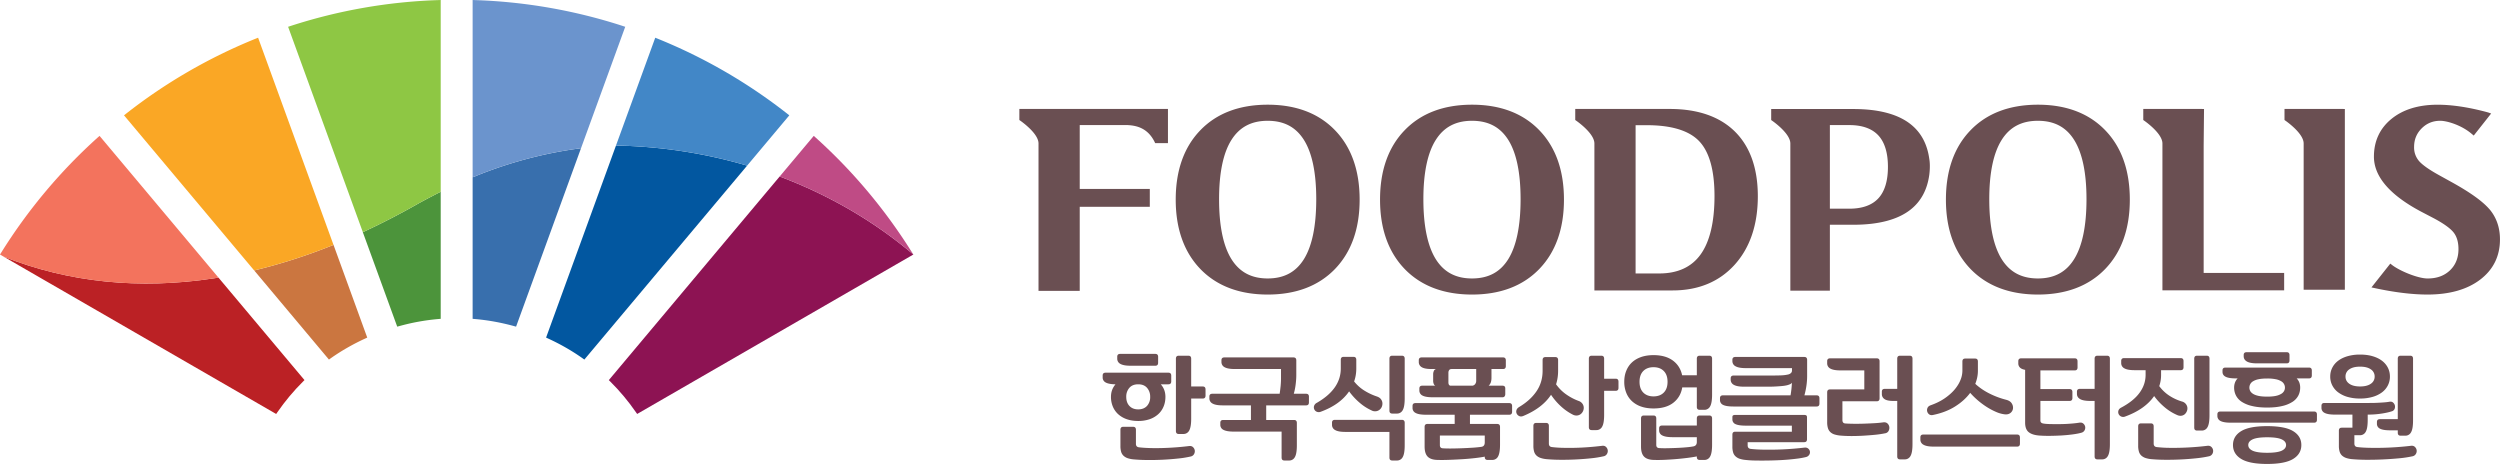 <svg xmlns="http://www.w3.org/2000/svg" width="143.559pt" height="26.641pt" viewBox="0 0 143.559 26.641"><path fill="#cb7640" d="m19.152 14.062-.135.054a32.325 32.325 0 0 1-4.333 1.393l-.088.02 4.293 5.119.11-.08c.614-.43 1.273-.807 1.965-1.125l.124-.057z"/><path fill="#faa725" d="m14.595 15.53.09-.022a32.318 32.318 0 0 0 4.332-1.392l.134-.054-4.33-11.897-.144.058a30.735 30.735 0 0 0-7.436 4.305l-.12.094z"/><path fill="#386fad" d="m27.343 10.1-.203.08v8.128l.136.012c.74.064 1.49.2 2.229.402l.13.035 3.729-10.246-.088.012a24.431 24.431 0 0 0-5.933 1.576"/><path fill="#6b94cd" d="m27.14 10.18.203-.08a24.386 24.386 0 0 1 5.933-1.577l.088-.012 2.539-6.973-.146-.048A30.749 30.749 0 0 0 27.293.006L27.14 0v.154z"/><path fill="#4c943b" d="M23.882 11.768c-.95.537-1.927 1.04-2.899 1.495l-.148.07 1.975 5.424.133-.035a12.356 12.356 0 0 1 2.228-.402l.136-.012v-7.294l-.082.041c-.476.24-.914.471-1.343.713"/><path fill="#8ec744" d="m25.307 0-.154.006a30.702 30.702 0 0 0-8.465 1.485l-.144.047 4.292 11.794.147-.069a42.309 42.309 0 0 0 2.899-1.495c.428-.242.867-.474 1.343-.713l.082-.041z"/><path fill="#bb2125" d="m12.546 15.942-.26.04c-4.285.654-8.343.237-12.063-1.239l-.009-.003 15.645 9.032.076-.11c.434-.627.923-1.212 1.453-1.739l.097-.097z"/><path fill="#f3735d" d="m5.717 7.803-.116.102a30.868 30.868 0 0 0-5.519 6.581l-.082.13.214.124.01.003c3.719 1.477 7.778 1.894 12.062 1.24l.26-.04h.001z"/><path fill="#0257a0" d="m31.358 19.385.125.058c.69.317 1.352.695 1.963 1.126l.11.078 9.347-11.136a28.583 28.583 0 0 0-7.531-1.153z"/><path fill="#8d1353" d="m34.961 21.827.096.096c.533.53 1.021 1.114 1.453 1.738l.078.11 15.86-9.156c-2.209-1.878-4.807-3.403-7.677-4.48z"/><path fill="#4287c7" d="M45.205 6.528a30.774 30.774 0 0 0-7.437-4.305l-.141-.057-2.255 6.192c2.627.051 5.157.453 7.53 1.154l2.423-2.889z"/><path fill="#bf4b85" d="M52.298 14.381a30.867 30.867 0 0 0-5.455-6.476l-.114-.102-1.958 2.333c2.871 1.075 5.467 2.601 7.676 4.479l.002-.001z"/><path fill="#6a4f52" d="M64.713 7.181c.497.022 1.211.133 1.621 1.038h.734V6.257h-8.533v.635s1.1.735 1.1 1.345v8.467h2.367v-4.828h4.024V10.85h-4.024V7.181zM72.798 6.012c-1.626 0-2.928.492-3.868 1.465-.94.97-1.416 2.31-1.416 3.986 0 1.671.477 3.012 1.416 3.985.94.972 2.242 1.466 3.868 1.466 1.62 0 2.92-.494 3.86-1.466.939-.973 1.417-2.313 1.417-3.985 0-1.676-.478-3.019-1.416-3.986-.94-.973-2.24-1.465-3.861-1.465m-2.084 2.023c.468-.739 1.148-1.099 2.08-1.099.937 0 1.618.36 2.083 1.1.47.745.707 1.89.707 3.402 0 1.53-.237 2.686-.707 3.442-.465.747-1.146 1.11-2.082 1.11-.933 0-1.613-.363-2.081-1.11-.472-.756-.71-1.912-.71-3.442 0-1.513.238-2.657.71-3.403M84.53 6.012c-1.626 0-2.927.492-3.867 1.465-.938.967-1.416 2.31-1.416 3.986 0 1.673.478 3.012 1.416 3.985.94.972 2.243 1.466 3.867 1.466 1.622 0 2.92-.494 3.86-1.466.94-.973 1.418-2.314 1.418-3.985 0-1.676-.477-3.017-1.417-3.986-.94-.973-2.24-1.465-3.861-1.465m-2.082 2.023c.467-.739 1.148-1.099 2.079-1.099.938 0 1.62.36 2.085 1.1.468.745.706 1.89.706 3.402 0 1.528-.238 2.686-.707 3.442-.464.747-1.145 1.11-2.084 1.11-.932 0-1.613-.363-2.08-1.11-.47-.756-.711-1.912-.711-3.442 0-1.513.24-2.658.712-3.403M117.026 6.012c-1.626 0-2.928.492-3.868 1.465-.94.97-1.416 2.31-1.416 3.986 0 1.671.477 3.012 1.416 3.985.94.972 2.242 1.466 3.868 1.466 1.62 0 2.92-.494 3.86-1.466.94-.973 1.416-2.314 1.416-3.985 0-1.676-.476-3.017-1.415-3.986-.94-.973-2.241-1.465-3.861-1.465m-2.083 2.023c.466-.739 1.147-1.099 2.08-1.099.937 0 1.619.36 2.082 1.1.47.746.709 1.892.709 3.402 0 1.528-.238 2.684-.71 3.442-.462.747-1.143 1.11-2.081 1.11-.933 0-1.614-.363-2.08-1.11-.472-.758-.712-1.916-.712-3.442 0-1.51.24-2.655.712-3.403M126.542 15.671V8.358l.021-2.1-.122-.001h-3.367v.635s1.1.735 1.1 1.346v8.432h6.99v-.999zM134.53 6.257h-3.346v.635s1.1.735 1.1 1.345v8.401h2.366V6.258ZM99.63 7.56c-.873-.864-2.133-1.303-3.744-1.303h-5.43v.635s1.1.735 1.1 1.346v8.44h4.487c1.482 0 2.683-.497 3.568-1.477.881-.977 1.33-2.3 1.33-3.933 0-1.594-.44-2.842-1.31-3.707m-1.977 7.052c-.52.725-1.319 1.09-2.372 1.09h-1.36V7.189h.647c1.413 0 2.424.309 3.004.918.584.613.88 1.672.88 3.15 0 1.49-.269 2.62-.799 3.357M142.958 12.018h-.002c-.397-.462-1.111-.972-2.18-1.563l-.716-.396c-.567-.313-.955-.586-1.152-.813a1.192 1.192 0 0 1-.282-.806c0-.427.144-.778.439-1.072.293-.29.642-.432 1.064-.432.379 0 1.219.243 1.819.762l.103.087 1-1.267-.174-.061c-1.081-.295-2.056-.444-2.901-.444-1.094 0-1.983.273-2.646.812-.67.545-1.01 1.275-1.01 2.172 0 1.142.914 2.206 2.718 3.16l.708.37c.569.302.954.579 1.147.819.188.237.282.558.282.956 0 .504-.165.915-.49 1.224-.33.312-.75.465-1.287.465-.55 0-1.6-.434-2.037-.775l-.101-.078-1.082 1.366.187.04c1.135.245 2.156.37 3.033.37 1.255 0 2.27-.285 3.02-.854.757-.575 1.14-1.352 1.14-2.313 0-.676-.201-1.257-.6-1.73M110.788 9.134c-.115-.856-.473-1.529-1.076-2.003-.732-.579-1.836-.87-3.284-.87H101.708v.633s1.1.735 1.1 1.346v8.45h2.27v-3.784h1.35c1.448 0 2.552-.293 3.284-.87.603-.476.96-1.149 1.076-2.005.07-.573 0-.897 0-.897m-2.926 2.255c-.365.394-.924.594-1.664.594h-1.12v-4.8h1.12c.74 0 1.299.2 1.664.593.365.395.55 1.002.55 1.806s-.185 1.413-.55 1.807M66.923 22.788c0 .205-.036.392-.108.562-.072.17-.175.317-.311.439a1.42 1.42 0 0 1-.493.285 1.99 1.99 0 0 1-.651.1c-.24 0-.457-.033-.651-.1a1.435 1.435 0 0 1-.494-.285 1.234 1.234 0 0 1-.311-.44 1.426 1.426 0 0 1-.108-.561c0-.28.087-.52.262-.72h-.046c-.244-.008-.421-.045-.53-.111a.315.315 0 0 1-.163-.288v-.104c0-.11.056-.164.17-.164h3.604c.109 0 .164.057.164.17v.327c0 .114-.055.17-.164.17h-.438a.99.99 0 0 1 .203.334c.043.122.065.25.065.386m-.42-1.956c0 .113-.053.17-.162.17h-1.413c-.271 0-.467-.035-.59-.105a.329.329 0 0 1-.182-.301v-.111c0-.11.057-.163.17-.163h2.015c.109 0 .163.057.163.17zm1.866 5.383a5.79 5.79 0 0 1-.69.112 14.86 14.86 0 0 1-1.786.088 9.196 9.196 0 0 1-.801-.036 1.526 1.526 0 0 1-.338-.068.664.664 0 0 1-.235-.138.516.516 0 0 1-.138-.225 1.183 1.183 0 0 1-.042-.341v-.928c0-.114.055-.171.164-.171h.562c.109 0 .164.057.164.17v.805c0 .122.059.19.177.203.178.022.382.035.61.042.23.007.47.007.724 0a16.147 16.147 0 0 0 1.537-.114c.096-.013.173.008.229.062a.322.322 0 0 1 .102.19.335.335 0 0 1-.043.213.285.285 0 0 1-.196.136m-3.696-3.427c0 .218.06.392.183.523.122.13.29.197.504.197.213 0 .38-.066.504-.197a.74.74 0 0 0 .183-.523.758.758 0 0 0-.177-.513c-.118-.138-.288-.207-.51-.207-.223 0-.393.069-.511.207a.763.763 0 0 0-.176.513m4.553-.072c0 .114-.055.17-.164.17h-.66v1.158c0 .323-.04.549-.115.68a.362.362 0 0 1-.33.197h-.268c-.11 0-.164-.057-.164-.17v-4.155c0-.113.055-.17.164-.17h.549c.109 0 .164.057.164.17v1.597h.66c.109 0 .164.056.164.17zM75.163 23.108c0 .114-.054.17-.163.17h-2.29v.838h1.597c.108 0 .163.056.163.17v1.282c0 .322-.038.55-.114.68a.36.36 0 0 1-.33.196h-.268c-.11 0-.164-.057-.164-.17v-1.49h-2.748c-.27 0-.467-.034-.589-.1a.313.313 0 0 1-.182-.294v-.11c0-.11.055-.164.168-.164h1.59v-.838h-1.615c-.27 0-.467-.035-.589-.105a.328.328 0 0 1-.182-.3v-.099c0-.108.055-.163.17-.163h3.865c.022-.14.04-.29.057-.452.014-.16.021-.307.021-.438v-.53h-2.648c-.272 0-.468-.035-.59-.104a.331.331 0 0 1-.182-.302v-.097c0-.109.056-.164.17-.164h3.963c.11 0 .165.057.165.17v.838c0 .173-.013.355-.037.546-.023.19-.06.367-.107.533h.705c.11 0 .165.057.165.17zM77.883 21.158c0 .267-.042.515-.125.746.171.214.369.39.596.53.227.14.464.251.713.334.1.035.176.084.225.147.05.064.08.132.089.206a.47.47 0 0 1-.026.22.419.419 0 0 1-.596.226 2.864 2.864 0 0 1-.687-.443 3.8 3.8 0 0 1-.601-.65c-.349.51-.892.9-1.629 1.17a.301.301 0 0 1-.229 0 .273.273 0 0 1-.154-.333.306.306 0 0 1 .154-.177c.92-.528 1.38-1.186 1.38-1.976v-.497c0-.113.055-.17.164-.17h.562c.109 0 .164.057.164.17zm1.903 3.644h-2.524c-.271 0-.468-.034-.589-.105a.33.33 0 0 1-.184-.3v-.125c0-.109.057-.163.17-.163h3.84c.109 0 .164.057.164.17v1.29c0 .321-.038.548-.115.68a.36.36 0 0 1-.33.195h-.268c-.109 0-.164-.056-.164-.17zm0-4.206c0-.113.055-.17.164-.17h.549c.109 0 .164.057.164.17v2.277c0 .322-.038.55-.115.68a.363.363 0 0 1-.33.196h-.268c-.109 0-.164-.057-.164-.17zM84.68 26.307a13.61 13.61 0 0 1-.716.062c-.248.015-.495.027-.742.036-.246.01-.468.011-.664.006-.261-.004-.452-.066-.572-.186-.12-.12-.18-.315-.18-.586v-1.125c0-.113.055-.17.163-.17h1.564v-.529h-1.65c-.27 0-.465-.033-.587-.099a.313.313 0 0 1-.183-.294v-.11c0-.11.056-.165.17-.165h5.384c.108 0 .163.057.163.17v.327c0 .114-.055.171-.163.171H84.41v.53h1.563c.109 0 .164.056.164.17v1.02c0 .323-.04.55-.115.68a.362.362 0 0 1-.33.196h-.268c-.11 0-.164-.057-.164-.169v-.02c-.157.03-.35.06-.58.085m-2.462-5.116c-.27 0-.462-.035-.576-.105a.332.332 0 0 1-.17-.3v-.098c0-.109.057-.164.17-.164h4.665c.109 0 .163.057.163.17v.327c0 .114-.054.17-.163.17h-.661v.504c0 .21-.054.36-.164.452h.792c.109 0 .164.052.164.156v.327a.215.215 0 0 1-.04.131c-.026.035-.067.052-.124.052h-3.997c-.271 0-.467-.032-.59-.097a.317.317 0 0 1-.182-.295v-.11c0-.11.057-.164.17-.164h.74a.21.21 0 0 1-.092-.122.482.482 0 0 1-.026-.153v-.386c0-.06.013-.122.039-.183a.178.178 0 0 1 .13-.112zm.64 4.553c.158.01.34.012.547.01a22.104 22.104 0 0 0 1.21-.049c.186-.013.335-.029.449-.046.13-.018.196-.102.196-.255v-.392h-2.577v.55c0 .117.059.178.176.182m1.855-3.696a.307.307 0 0 0 .055-.183v-.674h-1.406c-.07 0-.12.021-.147.063a.242.242 0 0 0-.043.14v.57c0 .095.033.156.098.183h1.289a.242.242 0 0 0 .154-.099M89.472 21.29c0 .28-.04.538-.117.778.165.231.36.425.585.582.224.157.461.282.71.373a.435.435 0 0 1 .215.154.41.41 0 0 1 .079.212.46.46 0 0 1-.174.39.402.402 0 0 1-.209.081.445.445 0 0 1-.258-.058 2.991 2.991 0 0 1-.664-.465 3.602 3.602 0 0 1-.573-.667c-.336.51-.867.915-1.596 1.217-.087.035-.163.037-.229.006a.292.292 0 0 1-.143-.134.268.268 0 0 1-.02-.196c.017-.072.067-.134.15-.187.436-.26.771-.564 1.004-.909.234-.344.35-.737.35-1.178v-.614c0-.114.055-.17.164-.17h.563c.108 0 .163.056.163.17zm2.61 4.912a5.79 5.79 0 0 1-.69.112 15.507 15.507 0 0 1-1.786.088 9.196 9.196 0 0 1-.801-.036 1.458 1.458 0 0 1-.337-.069.644.644 0 0 1-.236-.137.503.503 0 0 1-.137-.226 1.18 1.18 0 0 1-.042-.34v-1.138c0-.113.054-.17.163-.17h.562c.11 0 .164.057.164.17v1.014c0 .122.059.19.177.202.178.022.383.037.611.043a14.514 14.514 0 0 0 1.498-.039c.264-.02.518-.045.763-.075.095-.014.172.007.229.061a.318.318 0 0 1 .058.402.281.281 0 0 1-.196.138m.857-3.93c0 .112-.055.17-.163.17h-.661v1.38c0 .322-.038.548-.115.68a.362.362 0 0 1-.33.196h-.268c-.109 0-.164-.057-.164-.17v-3.932c0-.113.055-.17.164-.17h.549c.109 0 .164.057.164.17v1.151h.661c.108 0 .163.057.163.171zM93.271 21.924c0-.23.038-.442.115-.63.076-.19.186-.353.33-.486.144-.133.32-.235.526-.307.208-.072.444-.108.71-.108.458 0 .827.104 1.11.311.28.207.458.49.532.846h.844v-.955c0-.112.055-.169.163-.169h.55c.11 0 .163.057.163.17v2.06c0 .323-.038.55-.114.681a.36.36 0 0 1-.33.196h-.269c-.108 0-.163-.057-.163-.17v-1.118h-.837c-.062.37-.233.664-.514.883-.28.218-.66.327-1.135.327-.266 0-.502-.036-.71-.108a1.48 1.48 0 0 1-.526-.308 1.32 1.32 0 0 1-.33-.484 1.66 1.66 0 0 1-.115-.63m.877 0c0 .265.071.471.215.617.144.146.34.22.59.22.247 0 .444-.074.588-.22.144-.146.216-.352.216-.618s-.072-.472-.216-.618c-.144-.146-.34-.22-.589-.22-.249 0-.445.074-.589.22-.144.146-.215.352-.215.618m3.29 3.18h-1.394c-.27 0-.466-.034-.588-.099a.316.316 0 0 1-.183-.295v-.11c0-.11.056-.164.17-.164h1.995v-.406c0-.113.055-.17.163-.17h.55c.11 0 .163.057.163.17v1.504c0 .324-.038.55-.114.681a.36.36 0 0 1-.33.196h-.269c-.108 0-.163-.056-.163-.169v-.033c-.153.03-.332.058-.54.085a16.14 16.14 0 0 1-1.315.111c-.22.01-.42.011-.598.006-.262-.004-.453-.067-.572-.186-.12-.12-.18-.315-.18-.586V24.03c0-.113.054-.17.163-.17h.55c.108 0 .163.057.163.17v1.518c0 .117.06.18.177.183.157.01.33.011.52.006.19-.004.376-.01.56-.019.182-.009.352-.02.51-.036a3.72 3.72 0 0 0 .366-.049c.131-.026.196-.11.196-.255zM100.154 22.205c-.27 0-.467-.035-.589-.105a.328.328 0 0 1-.183-.3v-.072c0-.109.057-.164.171-.164h2.145c.183 0 .358-.002.524-.007.165-.004.318-.02.457-.052a.333.333 0 0 0 .157-.078.187.187 0 0 0 .066-.145v-.143h-2.65c-.27 0-.466-.035-.588-.105a.33.33 0 0 1-.184-.3v-.073c0-.109.057-.163.17-.163h3.96c.108 0 .162.057.162.17v.93a3.9 3.9 0 0 1-.042.561 4.637 4.637 0 0 1-.114.543h.7c.11 0 .163.057.163.171v.3c0 .114-.054.17-.163.17H99.54c-.27 0-.466-.03-.589-.09a.303.303 0 0 1-.183-.289v-.098c0-.109.057-.164.171-.164h3.88a5.409 5.409 0 0 0 .078-.726.25.25 0 0 1-.112.09 1.12 1.12 0 0 1-.183.06 2.041 2.041 0 0 1-.262.04c-.096.01-.195.016-.298.023a7.793 7.793 0 0 1-.598.016zm3.54 4.043c-.12.03-.269.058-.442.082a12.815 12.815 0 0 1-1.21.101 21.352 21.352 0 0 1-1.283.013 5.496 5.496 0 0 1-.526-.033 1.516 1.516 0 0 1-.337-.068.656.656 0 0 1-.235-.138.498.498 0 0 1-.138-.225 1.147 1.147 0 0 1-.043-.34v-.68c0-.115.055-.17.164-.17h3.251v-.348h-2.643c-.27 0-.466-.028-.588-.085a.29.29 0 0 1-.184-.28v-.119c0-.056.014-.092.043-.108a.28.28 0 0 1 .127-.023h3.953c.056 0 .097.01.124.03.025.02.038.055.038.107v1.257c0 .113-.054.17-.162.17h-3.246v.183c0 .122.06.19.177.203.178.021.393.036.644.042a17.437 17.437 0 0 0 2.425-.114c.095-.013.171.004.228.052a.268.268 0 0 1 .058.363.3.3 0 0 1-.195.128M108.14 24.253c.106-.013.188.01.247.065a.339.339 0 0 1 .104.201.364.364 0 0 1-.042.227.268.268 0 0 1-.203.136 5.521 5.521 0 0 1-.573.085c-.215.021-.44.038-.67.052-.231.013-.463.02-.693.02-.231 0-.443-.01-.635-.027a1.648 1.648 0 0 1-.337-.066.6.6 0 0 1-.236-.137.525.525 0 0 1-.137-.229 1.18 1.18 0 0 1-.042-.34v-1.708c0-.113.054-.17.163-.17h1.969V21.27h-1.36c-.271 0-.467-.035-.59-.105a.329.329 0 0 1-.182-.3v-.125c0-.109.056-.163.17-.163h2.675c.109 0 .164.056.164.17v2.126c0 .113-.055.17-.164.17h-1.97v1.078c0 .127.06.193.178.197.144.01.307.015.49.017.184.001.373 0 .57-.007.196-.007.39-.015.582-.026.192-.01.366-.027.523-.049m.805-1.23h-.223c-.235 0-.404-.035-.506-.105a.335.335 0 0 1-.154-.294v-.13c0-.11.056-.164.17-.164h.713v-1.734c0-.113.054-.17.163-.17h.55c.109 0 .163.057.163.17v4.906c0 .323-.038.55-.114.681a.362.362 0 0 1-.331.196h-.268c-.11 0-.163-.057-.163-.17zM115.992 25.476c0 .114-.054.17-.164.17h-4.782c-.27 0-.466-.035-.588-.105a.328.328 0 0 1-.183-.3v-.125c0-.109.056-.163.17-.163h5.383c.11 0 .164.056.164.17zm-2.414-4.187c0 .25-.05.5-.15.753.231.213.502.4.814.556.312.157.634.277.965.36.148.04.253.107.314.206a.443.443 0 0 1 .072.297.377.377 0 0 1-.15.255c-.088.07-.205.094-.353.073a1.74 1.74 0 0 1-.468-.135 3.812 3.812 0 0 1-.51-.268 4.56 4.56 0 0 1-.977-.827c-.215.292-.5.551-.859.778-.357.227-.78.39-1.268.491-.092.022-.167.01-.227-.033a.298.298 0 0 1-.114-.167.31.31 0 0 1 .017-.203c.028-.068.088-.119.18-.153.31-.109.58-.243.807-.399.23-.158.42-.326.57-.504.15-.179.262-.36.336-.547a1.43 1.43 0 0 0 .111-.533v-.529c0-.114.055-.17.164-.17h.563c.11 0 .163.056.163.17zM119.3 21.1c0 .113-.055.17-.165.17h-1.968v1.073h1.674c.11 0 .164.056.164.17v.34c0 .114-.055.17-.164.17h-1.674v1.125c0 .096.054.153.163.17.087.018.22.03.396.033.176.004.366.005.57.003.202-.002.402-.01.601-.026.198-.015.365-.034.5-.056.096-.017.174 0 .233.05a.321.321 0 0 1 .108.18.312.312 0 0 1-.033.205.285.285 0 0 1-.183.141c-.14.04-.31.072-.51.098a9.129 9.129 0 0 1-.632.06c-.22.012-.44.02-.66.022a7.166 7.166 0 0 1-.592-.016c-.275-.018-.483-.08-.625-.19-.142-.109-.213-.295-.213-.556v-3.029c-.139-.026-.24-.07-.3-.134a.33.33 0 0 1-.092-.239v-.124c0-.109.057-.163.17-.163h3.067c.11 0 .164.056.164.17zm.98 1.923h-.24c-.272 0-.468-.035-.59-.105-.122-.07-.184-.17-.184-.3v-.125c0-.109.057-.163.17-.163h.844v-1.734c0-.113.055-.17.164-.17h.55c.108 0 .163.057.163.17v4.906c0 .323-.038.55-.115.681a.36.36 0 0 1-.33.196h-.268c-.109 0-.164-.057-.164-.17zM125.386 21.087c0 .114-.055.17-.164.17h-1.125v.268a1.97 1.97 0 0 1-.105.648c.166.222.36.406.58.549.22.144.46.255.722.334a.413.413 0 0 1 .311.333.41.41 0 0 1-.023.21.474.474 0 0 1-.114.177.38.38 0 0 1-.19.095.43.43 0 0 1-.252-.036 2.875 2.875 0 0 1-.713-.44 3.618 3.618 0 0 1-.615-.653c-.17.249-.395.472-.673.67-.28.199-.61.368-.995.508a.287.287 0 0 1-.37-.144.277.277 0 0 1-.012-.197c.02-.07.071-.126.153-.17.475-.252.83-.537 1.06-.854.231-.315.347-.66.347-1.03v-.268h-.629c-.27 0-.466-.035-.588-.105a.33.33 0 0 1-.184-.3v-.125c0-.11.057-.163.171-.163h3.244c.11 0 .164.056.164.17zm1.46 5.115a6.401 6.401 0 0 1-.71.112 15.647 15.647 0 0 1-1.799.088 9.24 9.24 0 0 1-.803-.036 1.518 1.518 0 0 1-.336-.068.684.684 0 0 1-.236-.138.503.503 0 0 1-.137-.226 1.14 1.14 0 0 1-.043-.34v-1.112c0-.113.055-.17.164-.17h.562c.11 0 .164.057.164.17v.988c0 .122.06.19.177.203.178.02.385.036.618.042a16.425 16.425 0 0 0 2.286-.115c.096-.012.172.009.23.063a.325.325 0 0 1 .101.19.332.332 0 0 1-.043.212.288.288 0 0 1-.196.137m-.844-5.606c0-.113.054-.17.163-.17h.55c.11 0 .163.057.163.17v3.25c0 .324-.038.55-.114.682a.36.36 0 0 1-.33.196h-.269c-.109 0-.163-.056-.163-.17zM133.047 24.103c0 .113-.055.169-.163.169h-4.782c-.27 0-.467-.032-.589-.097a.316.316 0 0 1-.183-.295v-.085c0-.108.057-.163.17-.163h5.384c.108 0 .163.057.163.17zm-.962-1.852c0 .166-.034.319-.104.458a.958.958 0 0 1-.334.364 1.817 1.817 0 0 1-.588.24c-.24.06-.53.09-.87.09-.34 0-.63-.03-.87-.09a1.814 1.814 0 0 1-.59-.24.963.963 0 0 1-.333-.364 1.005 1.005 0 0 1-.105-.458.82.82 0 0 1 .046-.271.698.698 0 0 1 .157-.251h-.098c-.27 0-.467-.031-.588-.092-.123-.061-.184-.155-.184-.282v-.084c0-.11.057-.164.17-.164h4.795c.11 0 .164.057.164.17v.282c0 .113-.055.17-.164.17h-.706a.698.698 0 0 1 .157.25c.03.09.045.18.045.272m-3.859 3.304c0-.34.157-.606.471-.798.314-.192.811-.287 1.491-.287.681 0 1.178.095 1.492.287.314.192.471.458.471.798s-.157.606-.47.798c-.315.192-.812.288-1.493.288-.68 0-1.177-.096-1.49-.288-.315-.192-.472-.458-.472-.798m3.245-4.858c0 .112-.055.168-.164.168h-1.694c-.27 0-.467-.035-.589-.107-.122-.071-.183-.172-.183-.301v-.071c0-.108.056-.162.17-.162h2.296c.11 0 .164.056.164.168zm-.197 4.858c0-.14-.085-.248-.255-.327-.17-.078-.447-.118-.83-.118-.384 0-.66.04-.83.118-.172.079-.256.188-.256.327 0 .14.084.249.255.328.17.077.447.117.83.117.384 0 .661-.04.831-.117.17-.08.255-.188.255-.328m-2.106-3.297c0 .065.015.129.046.19.03.06.085.116.163.167.08.05.184.089.314.118.131.028.297.042.497.042.201 0 .367-.014.498-.042a.98.98 0 0 0 .313-.118.44.44 0 0 0 .164-.167.416.416 0 0 0-.164-.553.958.958 0 0 0-.313-.117 2.368 2.368 0 0 0-.498-.043c-.2 0-.366.014-.497.043a.974.974 0 0 0-.314.117.431.431 0 0 0-.163.17.43.43 0 0 0-.046.193M138.533 26.202a6.321 6.321 0 0 1-.733.112 18.858 18.858 0 0 1-1.913.088 9.52 9.52 0 0 1-.827-.036 1.447 1.447 0 0 1-.337-.069.673.673 0 0 1-.236-.137.514.514 0 0 1-.137-.226 1.144 1.144 0 0 1-.043-.34v-.864c0-.113.055-.17.164-.17h.614v-.752h-1.006c-.271 0-.467-.033-.59-.098a.315.315 0 0 1-.182-.295v-.11c0-.11.056-.165.17-.165h2.557c.092 0 .19 0 .298-.003a12.051 12.051 0 0 0 .628-.035c.098-.009.184-.02.258-.034.083-.012.15.003.203.05a.318.318 0 0 1 .102.167.324.324 0 0 1-.017.196.24.24 0 0 1-.157.137 2.576 2.576 0 0 1-.281.075 5.039 5.039 0 0 1-1.086.115h-.02v.307c0 .323-.038.55-.114.68a.364.364 0 0 1-.331.197h-.32v.478c0 .122.059.19.177.202.178.022.392.036.64.042a17.245 17.245 0 0 0 2.427-.114c.096-.013.173.008.23.062a.318.318 0 0 1 .058.402.284.284 0 0 1-.196.138m-4.723-4.579c0-.183.039-.353.118-.507.078-.155.19-.288.337-.4.146-.11.325-.198.536-.26a2.54 2.54 0 0 1 .723-.095c.266 0 .506.031.72.094.214.063.393.151.539.261.146.112.259.245.337.4.079.154.118.324.118.507a1.1 1.1 0 0 1-.118.507 1.147 1.147 0 0 1-.337.4 1.652 1.652 0 0 1-.54.261 2.548 2.548 0 0 1-.72.094 2.54 2.54 0 0 1-.722-.094 1.665 1.665 0 0 1-.536-.262 1.147 1.147 0 0 1-.337-.399 1.1 1.1 0 0 1-.118-.507m.877 0c0 .175.074.313.222.416.148.102.353.153.615.153s.467-.05.615-.153a.481.481 0 0 0 .222-.416.483.483 0 0 0-.222-.416c-.148-.102-.353-.153-.615-.153s-.467.051-.615.153a.483.483 0 0 0-.222.416m3.002 3.088h-.425c-.271 0-.466-.03-.59-.092a.303.303 0 0 1-.182-.288v-.098c0-.109.057-.163.17-.163h1.027v-3.474c0-.113.055-.17.164-.17h.549c.109 0 .164.057.164.17v3.546c0 .322-.038.55-.115.68a.36.36 0 0 1-.33.196h-.268c-.11 0-.164-.057-.164-.17z"/></svg>